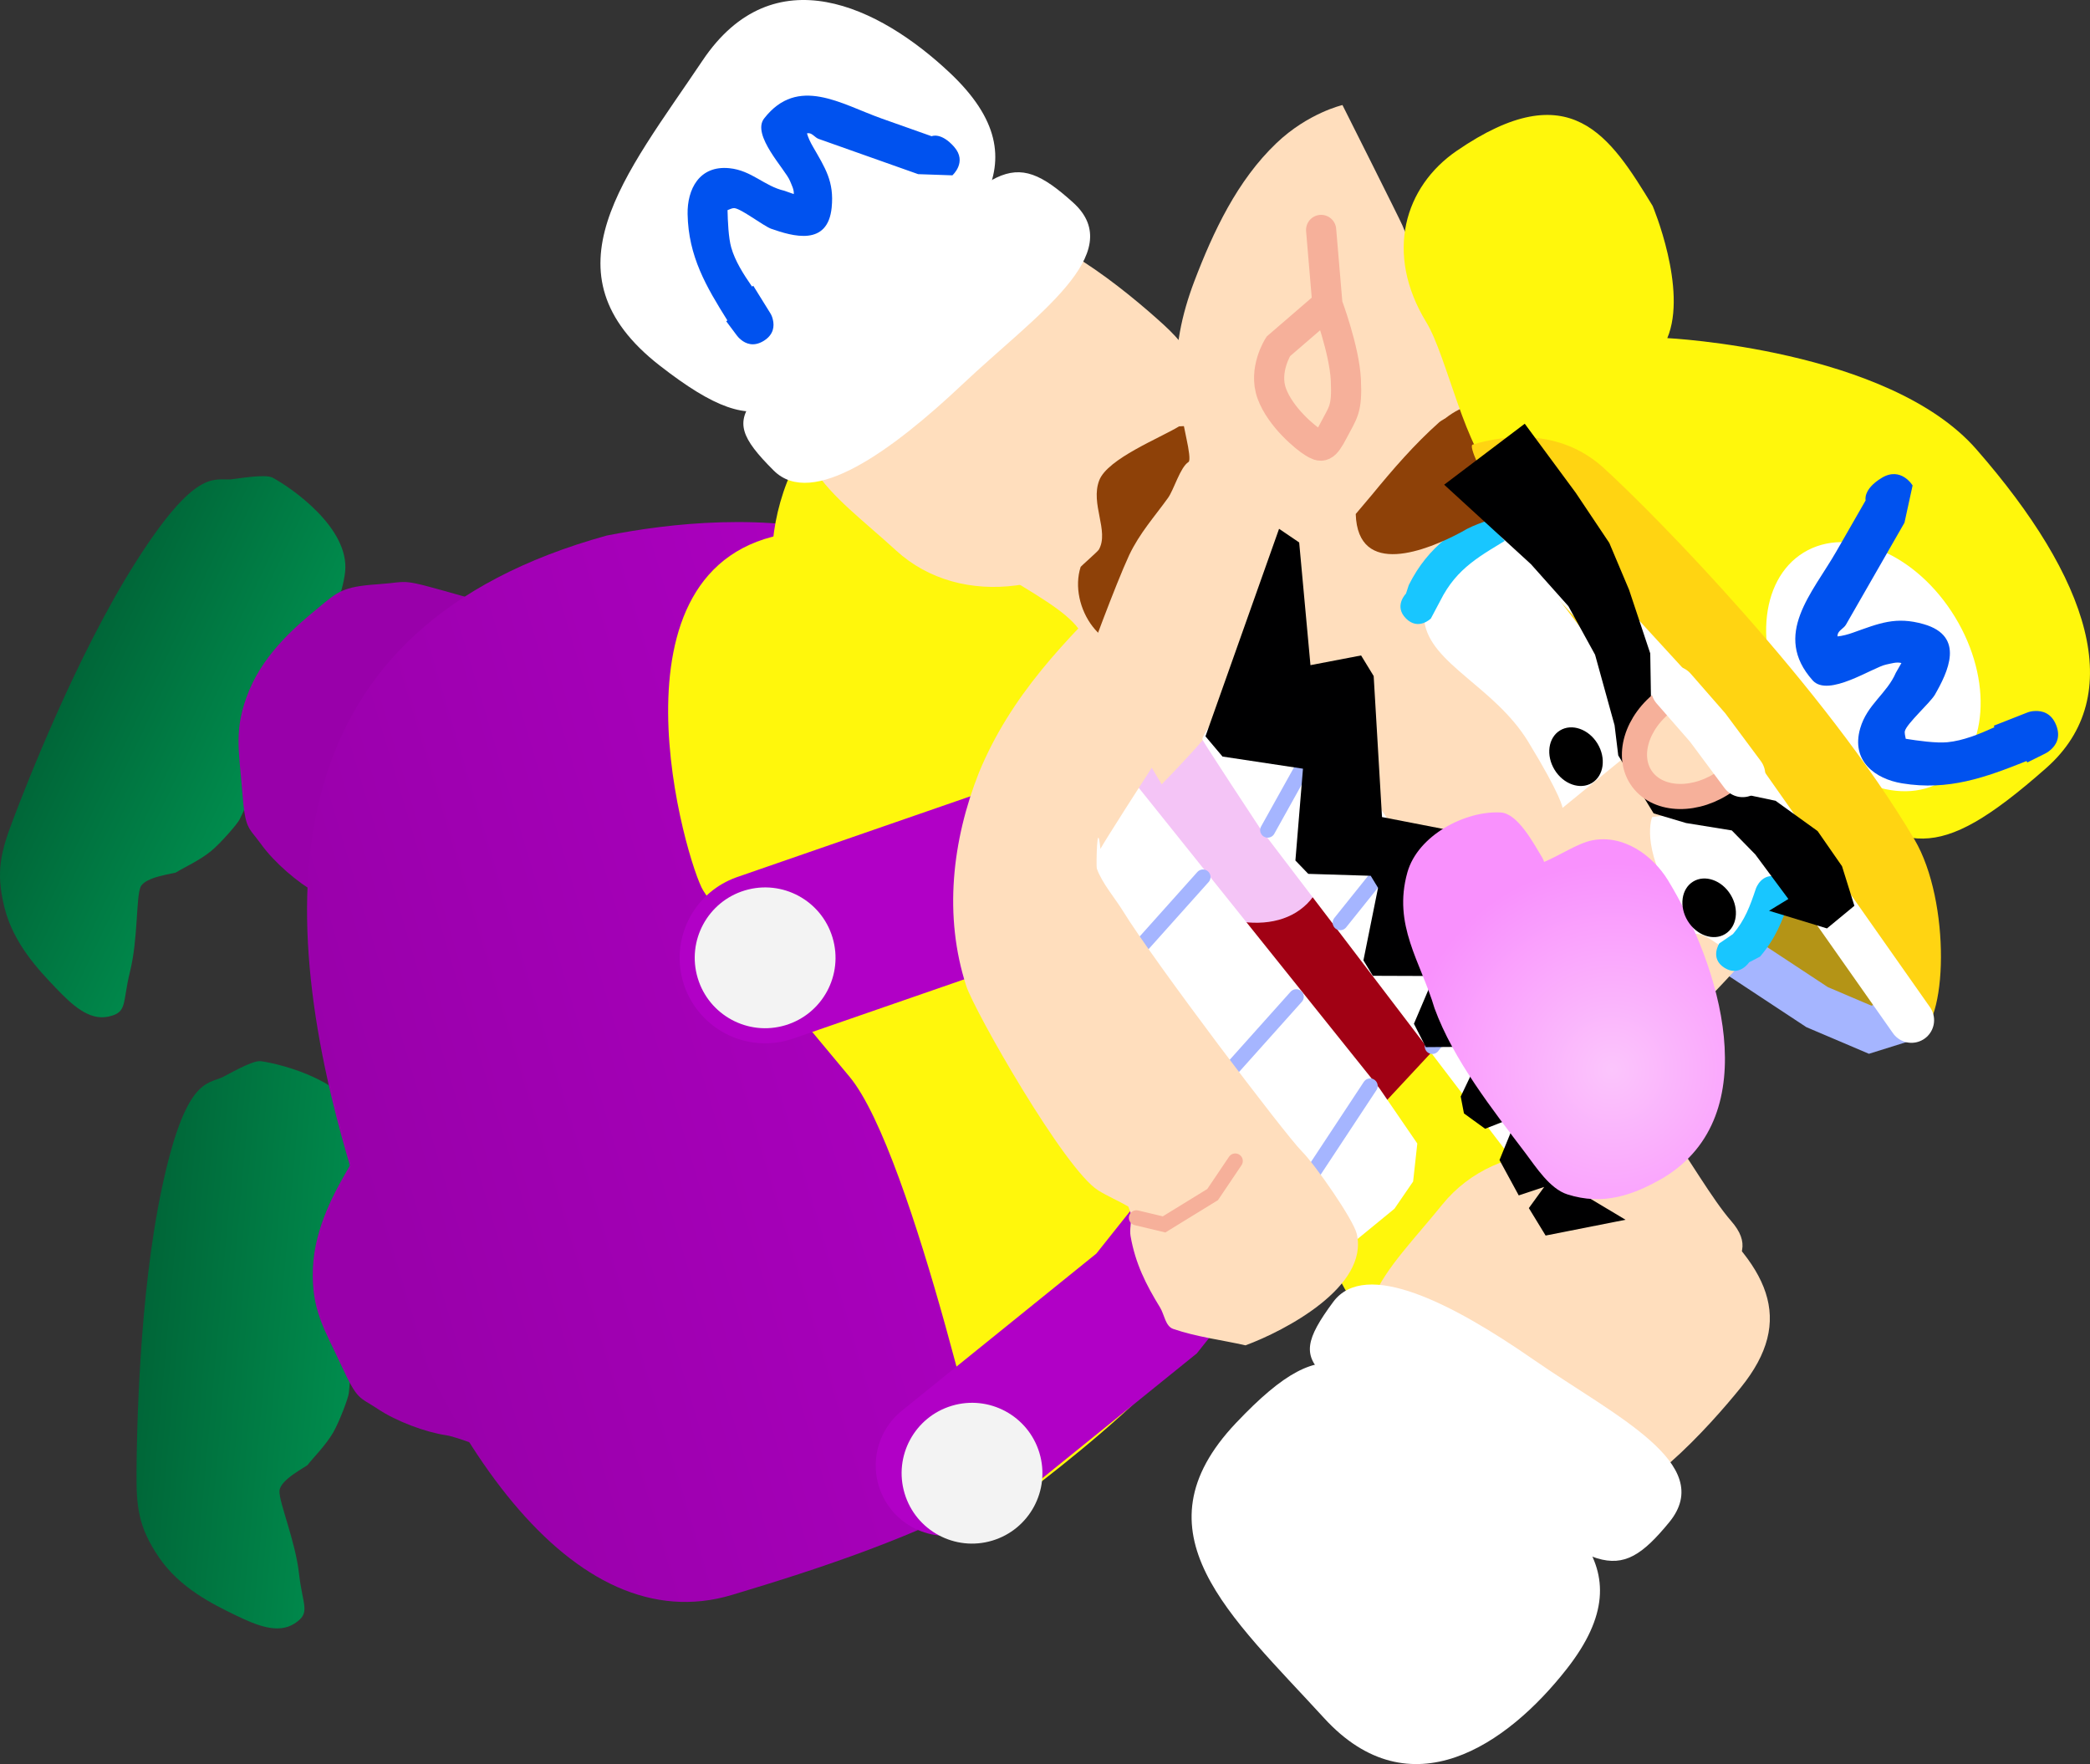 <svg version="1.1" xmlns="http://www.w3.org/2000/svg" xmlns:xlink="http://www.w3.org/1999/xlink" width="207.846" height="175.43" viewBox="0,0,207.846,175.43"><rect x="0" y="0" width="207.846" height="175.43" fill="#333333" stroke="none"/><defs><linearGradient x1="177.296" y1="213.115" x2="156.35" y2="211.236" gradientUnits="userSpaceOnUse" id="color-1"><stop offset="0" stop-color="#008c4d"/><stop offset="1" stop-color="#006638"/></linearGradient><linearGradient x1="167.818" y1="156.46" x2="148.836" y2="147.407" gradientUnits="userSpaceOnUse" id="color-2"><stop offset="0" stop-color="#008c4d"/><stop offset="1" stop-color="#006638"/></linearGradient><linearGradient x1="256.082" y1="170.377" x2="176.882" y2="194.105" gradientUnits="userSpaceOnUse" id="color-3"><stop offset="0" stop-color="#b100c6"/><stop offset="1" stop-color="#9900aa"/></linearGradient><radialGradient cx="302.497" cy="184.994" r="20.52" gradientUnits="userSpaceOnUse" id="color-4"><stop offset="0" stop-color="#fbc5fc"/><stop offset="1" stop-color="#f991fd"/></radialGradient></defs><g transform="translate(-142.21,-78.624)"><g data-paper-data="{&quot;isPaintingLayer&quot;:true}" fill="none" fill-rule="nonzero" stroke="none" stroke-width="none" stroke-linecap="none" stroke-linejoin="miter" stroke-miterlimit="10" stroke-dasharray="" stroke-dashoffset="0" font-family="none" font-weight="none" font-size="none" text-anchor="none" style="mix-blend-mode: normal"><g data-paper-data="{&quot;origPos&quot;:null,&quot;origRot&quot;:0}" stroke-width="0" stroke-linecap="round"><path d="M176.902,217.136c-0.045,0.504 -0.926,2.837 -1.547,3.925c-0.73,1.278 -2.098,2.637 -2.541,3.231c-0.148,0.198 -2.755,1.469 -2.811,2.6c-0.056,1.131 1.57,4.932 1.941,8.206c0.371,3.274 1.21,3.914 -0.447,4.98c-1.657,1.066 -3.777,0.189 -5.946,-0.868c-2.169,-1.057 -5.438,-2.652 -7.521,-5.695c-2.083,-3.043 -2.271,-5.074 -2.243,-8.568c0.027,-3.494 0.218,-17.406 2.532,-28.22c2.314,-10.814 4.469,-10.276 6.005,-10.974c0.463,-0.21 2.979,-1.714 3.825,-1.598c2.079,0.285 8.917,2.016 10.015,6.253c1.098,4.237 -0.271,15.702 -1.26,26.728z" data-paper-data="{&quot;origPos&quot;:null}" fill="url(#color-1)" stroke="#000000"/><path d="M181.639,190.453c3.225,-1.456 1.417,-1.282 8.87,-1.882c7.453,-0.6 11.415,-0.58 14.727,-0.017c3.664,0.623 2.034,27.459 -1.319,33.349c-3.353,5.89 -14.535,-0.137 -17.353,-0.553c-2.028,-0.299 -4.924,-1.369 -6.793,-2.618c-1.869,-1.249 -1.971,-0.753 -3.627,-4.341c-1.656,-3.588 -2.979,-5.457 -2.818,-9.624c0.161,-4.167 2.312,-7.872 3.579,-10.054c1.267,-2.182 1.508,-2.804 4.733,-4.261z" data-paper-data="{&quot;origPos&quot;:null}" fill="#9900aa" stroke="#b100c6"/></g><g data-paper-data="{&quot;origPos&quot;:null,&quot;origRot&quot;:0}" stroke-width="0" stroke-linecap="round"><path d="M166.049,160.092c-0.218,0.457 -1.855,2.337 -2.817,3.141c-1.129,0.944 -2.885,1.742 -3.507,2.145c-0.207,0.134 -3.094,0.418 -3.54,1.459c-0.446,1.04 -0.245,5.17 -1.037,8.369c-0.792,3.198 -0.228,4.091 -2.152,4.513c-1.924,0.422 -3.607,-1.138 -5.272,-2.884c-1.665,-1.746 -4.175,-4.379 -5.069,-7.957c-0.894,-3.578 -0.363,-5.547 0.879,-8.813c1.242,-3.266 6.263,-16.242 12.196,-25.574c5.934,-9.332 7.766,-8.078 9.449,-8.198c0.507,-0.036 3.39,-0.569 4.142,-0.167c1.85,0.991 7.657,4.994 7.212,9.348c-0.446,4.354 -5.72,14.626 -10.485,24.618z" data-paper-data="{&quot;origPos&quot;:null}" fill="url(#color-2)" stroke="#000000"/><path d="M179.777,136.726c3.53,-0.243 1.774,-0.708 8.971,1.324c7.196,2.032 10.903,3.429 13.812,5.11c3.218,1.859 -7.651,26.45 -12.844,30.804c-5.194,4.354 -13.578,-5.188 -16.076,-6.559c-1.797,-0.987 -4.139,-2.997 -5.457,-4.818c-1.318,-1.821 -1.585,-1.392 -1.889,-5.332c-0.303,-3.94 -0.894,-6.152 0.708,-10.003c1.602,-3.85 4.908,-6.575 6.855,-8.179c1.947,-1.604 2.39,-2.104 5.92,-2.347z" data-paper-data="{&quot;origPos&quot;:null}" fill="#9900aa" stroke="#b100c6"/></g><g data-paper-data="{&quot;origPos&quot;:null,&quot;origRot&quot;:0,&quot;index&quot;:null}" stroke-width="0" stroke-linecap="butt"><g data-paper-data="{&quot;origPos&quot;:null}" stroke="none"><path d="M304.16,213.183c-7.901,6.905 -11.177,13.133 -14.903,8.871c-7.79,-8.913 -13.296,-12.283 -12.492,-14.92c1.033,-3.389 21.352,-19.795 24.311,-21.744c3.537,-2.33 9.57,10.397 13.295,14.659c3.725,4.262 -2.31,6.229 -10.211,13.134z" data-paper-data="{&quot;origRot&quot;:0,&quot;origPos&quot;:null}" fill="#ffdebd"/><path d="M292.33,197.394c-7.901,6.905 -10.882,15.81 -13.901,12.87c-7.79,-8.913 -6.388,-21.639 -1.409,-27.072c1.033,-3.389 8.359,-3.79 11.348,-4.621c3.537,-2.33 9.536,0.779 13.262,5.042c3.725,4.262 -1.398,6.875 -9.299,13.781z" data-paper-data="{&quot;origRot&quot;:0,&quot;origPos&quot;:null}" fill="#fff70c"/></g><g data-paper-data="{&quot;origPos&quot;:null}"><path d="M282.115,216.627c-8.053,-6.51 -1.939,-11.452 3.529,-18.216c5.469,-6.764 16.43,-6.97 24.483,-0.46c8.053,6.51 10.675,11.889 5.206,18.653c-3.059,3.784 -10.583,12.245 -15.422,11.727c-8.878,-0.95 -10.853,-6.091 -17.797,-11.705z" data-paper-data="{&quot;origPos&quot;:null,&quot;origRot&quot;:0}" fill="#ffdebd" stroke="#ffdebd"/><g data-paper-data="{&quot;origPos&quot;:null,&quot;origRot&quot;:0}" fill="#ffffff" stroke="none"><path d="M265.125,220.134c9.618,-10.157 11.759,-5.824 22.166,1.378c10.407,7.202 18.969,12.546 10.749,23.053c-5.963,7.623 -15.616,14.246 -24.158,4.908c-9.321,-10.191 -19.058,-18.46 -8.757,-29.339z" data-paper-data="{&quot;origRot&quot;:0,&quot;origPos&quot;:null}"/><path d="M294.705,213.825c8.027,5.571 18.272,10.362 13.507,16.179c-5.331,6.508 -7.134,4.646 -20.027,-4.782c-14.687,-10.741 -18.887,-9.708 -13.392,-17.125c3.209,-4.331 11.884,0.157 19.911,5.728z" data-paper-data="{&quot;origRot&quot;:0,&quot;origPos&quot;:null}"/></g></g></g><g data-paper-data="{&quot;origPos&quot;:null,&quot;origRot&quot;:0}"><path d="M249.531,154.536c4.419,14.751 16.847,37.249 12.166,51.05c-6.283,18.524 -29.642,26.537 -46.702,31.648c-15.726,4.711 -29.706,-15.067 -37.878,-42.344c-8.172,-27.277 -7.549,-53.894 25.427,-63.007c12.351,-2.427 38.814,-4.625 46.987,22.653z" data-paper-data="{&quot;origPos&quot;:null,&quot;index&quot;:null}" fill="url(#color-3)" stroke="none" stroke-width="0" stroke-linecap="butt"/><path d="M256.378,158.226c4.419,14.751 13.161,33.656 8.48,47.457c-3.169,9.342 -23.855,23.826 -23.855,23.826c0,0 -7.965,-36.17 -14.303,-43.801c-2.842,-3.421 -11.555,-13.72 -14.564,-18.534c-1.577,-2.523 -10.574,-32.631 8.607,-35.523c12.351,-2.427 27.463,-0.702 35.635,26.576z" data-paper-data="{&quot;origPos&quot;:null,&quot;index&quot;:null}" fill="#fff70c" stroke="none" stroke-width="0" stroke-linecap="butt"/><path d="M218.3,173.876l33.576,-11.625" data-paper-data="{&quot;origPos&quot;:null}" fill="none" stroke="#b100c6" stroke-width="17" stroke-linecap="round"/><path d="M220.309,180.581c-3.703,1.11 -7.605,-0.993 -8.714,-4.697c-1.11,-3.703 0.993,-7.605 4.697,-8.714c3.703,-1.11 7.605,0.993 8.714,4.697c1.11,3.703 -0.993,7.605 -4.697,8.714z" data-paper-data="{&quot;origPos&quot;:null}" fill="#f3f3f3" stroke="none" stroke-width="0" stroke-linecap="butt"/><path d="M264.785,197.506l-8.549,10.743l-19.938,16.108" data-paper-data="{&quot;origPos&quot;:null,&quot;origRot&quot;:0}" fill="none" stroke="#b100c6" stroke-width="14" stroke-linecap="round"/><path d="M240.884,231.833c-3.703,1.11 -7.605,-0.993 -8.714,-4.697c-1.11,-3.703 0.993,-7.605 4.697,-8.714c3.703,-1.11 7.605,0.993 8.714,4.697c1.11,3.703 -0.993,7.605 -4.697,8.714z" data-paper-data="{&quot;origPos&quot;:null}" fill="#f3f3f3" stroke="none" stroke-width="0" stroke-linecap="butt"/></g><g data-paper-data="{&quot;origPos&quot;:null,&quot;origRot&quot;:0}" stroke-linecap="butt"><g data-paper-data="{&quot;origPos&quot;:null}" stroke="none" stroke-width="0"><path d="M231.374,109.46c3.047,-4.771 7.217,0.897 16.061,6.545c8.844,5.647 15.106,6.69 12.059,11.461c-3.047,4.771 -7.11,18.256 -10.956,16.481c-3.217,-1.485 -25.76,-14.671 -27.287,-17.868c-1.188,-2.487 3.752,-6.642 10.123,-16.619z" data-paper-data="{&quot;origRot&quot;:0,&quot;origPos&quot;:null}" fill="#ffdebd"/><path d="M222.428,122.735c2.546,-3.357 6.824,5.002 15.668,10.649c8.844,5.647 14.3,7.465 11.254,12.237c-3.047,4.771 -8.514,8.742 -12.359,6.966c-3.079,-0.375 -10.383,0.323 -11.911,-2.874c-5.734,-4.628 -9.022,-17.001 -2.651,-26.978z" data-paper-data="{&quot;origRot&quot;:0,&quot;origPos&quot;:null}" fill="#fff70c"/></g><g data-paper-data="{&quot;origPos&quot;:null}"><path d="M225.123,115.893c6.027,-6.588 7.211,-11.966 15.848,-14.232c4.707,-1.235 13.41,6.007 17.001,9.291c6.418,5.871 4.629,11.581 -2.361,19.222c-6.99,7.64 -17.859,9.075 -24.277,3.203c-6.418,-5.871 -13.201,-9.844 -6.212,-17.484z" data-paper-data="{&quot;origPos&quot;:null,&quot;origRot&quot;:0}" fill="#ffdebd" stroke="#ffdebd" stroke-width="0"/><g data-paper-data="{&quot;origPos&quot;:null,&quot;origRot&quot;:0}" fill="#ffffff" stroke="none" stroke-width="0"><path d="M207.799,114.964c-11.811,-9.217 -3.419,-18.849 4.275,-30.318c7.051,-10.51 17.585,-5.403 24.62,1.243c9.698,9.161 2.03,15.724 -7.184,24.4c-9.214,8.676 -10.683,13.28 -21.711,4.674z" data-paper-data="{&quot;origRot&quot;:0,&quot;origPos&quot;:null}"/><path d="M219.158,125.421c-6.542,-6.513 -2.235,-6.12 10.683,-18.934c11.339,-11.249 12.845,-13.359 19.088,-7.72c5.581,5.04 -3.834,11.308 -10.938,18.016c-7.105,6.708 -15.012,12.442 -18.832,8.639z" data-paper-data="{&quot;origRot&quot;:0,&quot;origPos&quot;:null}"/></g><path d="M237.103,93.237c1.321,1.502 -0.181,2.823 -0.181,2.823l-3.402,-0.117c-1.65,-0.584 -3.299,-1.169 -4.949,-1.753c-1.65,-0.584 -3.299,-1.169 -4.949,-1.753c-0.354,-0.125 -0.598,-0.536 -0.972,-0.568c-0.058,-0.005 -0.122,0.004 -0.189,0.02c0.13,0.443 0.332,0.869 0.578,1.296c1.236,2.146 2.137,3.492 1.879,6.076c-0.387,3.875 -3.839,2.884 -6.049,2.101c-0.811,-0.325 -2.95,-1.983 -3.633,-2.041c-0.192,-0.016 -0.452,0.116 -0.674,0.199c0.023,1.077 0.09,2.748 0.368,3.721c0.381,1.335 1.201,2.634 2.066,3.881l0.126,-0.078l1.679,2.704c0.133,0.21 0.226,0.444 0.274,0.689c0.137,0.585 0.107,1.434 -0.88,2.062c-0.017,0.011 -0.034,0.022 -0.051,0.032c-1.001,0.609 -1.776,0.263 -2.241,-0.119c-0.158,-0.12 -0.295,-0.261 -0.409,-0.418l-1.064,-1.422l0.115,-0.086c-2.087,-3.334 -3.88,-6.354 -3.955,-10.577c-0.043,-2.433 1.14,-4.859 4.155,-4.558c2.215,0.221 3.478,1.787 5.46,2.24c0.314,0.111 0.628,0.223 0.943,0.334c0.038,-0.451 -0.208,-0.885 -0.374,-1.306c-0.448,-1.13 -3.858,-4.566 -2.572,-6.216c3.353,-4.301 7.644,-1.424 11.706,0.015c1.65,0.584 3.299,1.169 4.949,1.753c0,0 0.927,-0.437 2.248,1.065z" data-paper-data="{&quot;origPos&quot;:null}" fill="#0052ef" stroke="none" stroke-width="0.5"/></g></g><g data-paper-data="{&quot;origPos&quot;:null,&quot;origRot&quot;:0}"><path d="M296.359,175.625l-5.766,0.804l-19.558,21.017l-25.856,-33.799l-0.784,-3.822l2.58,-4.715l19.448,-20.558l20.685,26.022z" data-paper-data="{&quot;origPos&quot;:null}" fill="#a10114" stroke="#a10114" stroke-width="0.5" stroke-linecap="round"/><path d="M251.95,148.205c3.584,-3.576 11.022,-1.932 16.613,3.671c5.591,5.604 7.219,13.045 3.635,16.621c-3.584,3.576 -11.022,1.932 -16.613,-3.671c-5.591,-5.604 -7.219,-13.045 -3.635,-16.621z" data-paper-data="{&quot;origPos&quot;:null,&quot;origRot&quot;:0}" fill="#f4c4f6" stroke="none" stroke-width="0" stroke-linecap="butt"/><g data-paper-data="{&quot;origPos&quot;:null}" stroke-linecap="round"><path d="M247.821,164.762l6.361,-9.386l25.202,31.462l3.774,5.505l-0.417,3.778l-1.858,2.707l-5.724,4.691z" data-paper-data="{&quot;origPos&quot;:null}" fill="#ffffff" stroke="#000000" stroke-width="0"/><path d="M272.39,195.831l6.077,-9.211" data-paper-data="{&quot;origPos&quot;:null}" fill="none" stroke="#a5b5ff" stroke-width="1.5"/><path d="M264.554,185.083l6.563,-7.336" data-paper-data="{&quot;origPos&quot;:null,&quot;origRot&quot;:0}" fill="none" stroke="#a5b5ff" stroke-width="1.5"/><path d="M255.281,173.176l6.563,-7.336" data-paper-data="{&quot;origPos&quot;:null,&quot;origRot&quot;:0}" fill="none" stroke="#a5b5ff" stroke-width="1.5"/></g><g data-paper-data="{&quot;origPos&quot;:null}"><path d="M269.717,133.092c1.218,3.3 -2.436,6.328 -2.648,6.525c-1.201,1.115 -14.743,22.116 -15.425,23.428c-0.338,-3.304 -0.429,1.742 -0.361,1.938c0.499,1.442 1.816,2.955 2.618,4.26c3.079,5.011 16.106,22.209 17.771,23.872c1.34,1.339 5.135,6.794 5.465,8.211c1.227,5.258 -7.144,9.639 -11.064,11.086c-2.396,-0.544 -4.864,-0.833 -7.187,-1.631c-0.788,-0.271 -0.873,-1.42 -1.309,-2.13c-1.419,-2.309 -2.452,-4.372 -2.932,-7.087c-0.123,-0.696 0.102,-1.416 0.041,-2.12c-0.018,-0.211 -0.165,-0.551 -0.27,-0.836c-0.977,-0.569 -2.03,-1.007 -2.99,-1.604c-3.37,-2.098 -12.317,-17.853 -13.119,-20.318c-2.266,-6.965 -1.413,-14.476 1.254,-21.226c3.18,-7.707 8.555,-13.135 14.371,-18.875c2.07,-2.043 9.362,-6.452 9.362,-6.452c0,0 4.691,-1.731 6.422,2.959z" data-paper-data="{&quot;origPos&quot;:null}" fill="#ffdebd" stroke="none" stroke-width="0.5" stroke-linecap="butt"/><path d="M265.054,194.079l-2.251,3.34l-2.272,1.396l-2.556,1.571l-2.751,-0.657" data-paper-data="{&quot;origPos&quot;:null}" fill="none" stroke="#f6b09a" stroke-width="1.5" stroke-linecap="round"/></g></g><g data-paper-data="{&quot;origPos&quot;:null,&quot;origRot&quot;:0}"><path d="M330.765,182.399c-3.565,1.44 -14.192,-6.743 -19.327,-15.154c-4.138,-6.778 2.653,-8.617 5.765,-10.517c3.111,-1.899 10.541,11.797 14.679,18.575c4.138,6.778 1.191,6.163 -1.116,7.096z" data-paper-data="{&quot;origPos&quot;:null}" fill="#b49416" stroke="none" stroke-width="0" stroke-linecap="butt"/><path d="M332.127,179.793l-3.935,1.231l-5.277,-2.246l-10.457,-6.894" data-paper-data="{&quot;origPos&quot;:null}" fill="none" stroke="#a5b5ff" stroke-width="4.5" stroke-linecap="round"/><path d="M263.201,121.852c1.466,2.44 1.463,4.155 1.434,6.889c-0.311,5.19 -3.189,11.901 -8.312,13.9c-4.423,1.726 -7.91,-3.748 -6.643,-7.647c0.035,-0.067 1.706,-1.532 1.81,-1.716c1.044,-1.849 -0.869,-4.534 0.037,-6.887c0.828,-2.15 6.052,-4.212 7.946,-5.369c0,0 3.354,-0.275 3.728,0.829z" data-paper-data="{&quot;origPos&quot;:null}" fill="#8e4108" stroke="none" stroke-width="0.5" stroke-linecap="butt"/><path d="M250.402,144.251c0,0 2.718,-7.443 4.113,-10.447c1.043,-2.18 2.474,-3.753 3.849,-5.662c0.594,-0.824 1.21,-3.052 2.041,-3.577c0.209,-0.132 0.019,-1.279 -0.178,-2.193c-0.388,-1.807 -0.727,-3.731 -0.922,-5.568c-0.362,-3.412 0.456,-6.979 1.658,-10.158c1.909,-5.015 4.291,-10.071 8.178,-13.782c3.152,-3.009 6.574,-3.793 6.574,-3.793c0,0 5.805,11.553 5.961,11.968c0.736,1.952 4.109,7.451 5.352,11.763c0.604,2.093 1.228,3.914 0.999,6.037c-0.087,0.804 -1.062,2.859 -0.898,3.116c1.451,2.278 5.534,4.368 7.687,5.978c5.831,4.361 26.97,32.649 26.456,38.789c-0.074,0.882 -0.858,1.549 -1.311,2.309c-1.661,2.783 -16.712,18.249 -19.826,20.812c-1.649,1.357 -4.373,1.192 -6.196,0.889c-0.825,-0.137 -4.47,-5.398 -5.627,-7.293c-5.571,-9.126 -11.029,-18.278 -17.179,-27.03c-1.529,-2.185 -3.786,-4.928 -4.735,-7.44c-0.122,-0.324 -1.752,-0.669 -1.912,-0.282c-0.776,1.874 -6.753,7.939 -6.753,7.939z" data-paper-data="{&quot;origPos&quot;:null}" fill="#ffdebd" stroke="none" stroke-width="0.5" stroke-linecap="butt"/><path d="M297.6,158.964c0,0 -0.078,-1.116 -3.416,-6.584c-3.338,-5.468 -9.757,-7.739 -10.326,-11.973c-0.495,-3.681 8.763,-10.747 9.809,-9.034c2.419,3.963 12.789,20.356 12.789,20.356l-8.855,7.236z" data-paper-data="{&quot;origPos&quot;:null}" fill="#ffffff" stroke="#f6b09a" stroke-width="0" stroke-linecap="butt"/><path d="M306.512,159.882c0,0 4.743,-0.796 7.223,0.701c2.583,1.559 5.46,4.913 5.46,4.913c0,0 -3.126,9.172 -6.137,7.027c-3.464,-2.467 -1.068,1.129 -4.407,-4.34c-3.338,-5.468 -2.139,-8.302 -2.139,-8.302z" data-paper-data="{&quot;index&quot;:null,&quot;origPos&quot;:null}" fill="#ffffff" stroke="#f6b09a" stroke-width="0" stroke-linecap="butt"/><path d="M282.032,140.128c-1.237,-1.238 0.001,-2.475 0.001,-2.475l0.279,-0.853c1.993,-3.982 4.807,-5.59 8.487,-7.836c0,0 1.494,-0.912 2.406,0.582c0.912,1.494 -0.582,2.406 -0.582,2.406c-3.156,1.927 -5.515,3.087 -7.181,6.416l-0.935,1.763c0,0 -1.238,1.237 -2.475,-0.001z" data-paper-data="{&quot;origPos&quot;:null}" fill="#18c6ff" stroke="none" stroke-width="0.5" stroke-linecap="butt"/><path d="M285.945,120.231l-0.003,-0.006c3.858,-2.987 5.983,-0.478 7.797,2.901c0.592,1.103 1.557,2.324 1.024,3.638c-1.461,3.605 -4.355,3.023 -7.203,4.762c-3.418,1.848 -10.323,4.605 -10.526,-1.787c-0,-0.002 1.581,-1.872 1.602,-1.897c2.111,-2.568 4.21,-5.008 6.701,-7.227c0,0 0.166,-0.148 0.433,-0.28l-0.01,-0.012c0,0 0.068,-0.042 0.185,-0.093z" data-paper-data="{&quot;origPos&quot;:null}" fill="#8e4108" stroke="none" stroke-width="0.5" stroke-linecap="butt"/><path d="M313.702,174.866c-1.485,-0.939 -0.51,-2.427 -0.51,-2.427l1.357,-0.928c1.195,-1.399 1.689,-2.759 2.28,-4.519c0,0 0.564,-1.679 2.248,-1.15c1.684,0.528 1.12,2.207 1.12,2.207c-0.732,2.18 -1.431,3.923 -2.955,5.707l-1.082,0.561c0,0 -0.975,1.488 -2.46,0.549z" data-paper-data="{&quot;origPos&quot;:null}" fill="#18c6ff" stroke="none" stroke-width="0.5" stroke-linecap="butt"/><path d="M345.702,155.001c-11.374,10.049 -13.764,7.765 -22.475,2.679c-12.693,-7.412 -20.308,-22.594 -32.13,-31.57c-3.104,-2.357 -4.976,-12.051 -7.037,-15.427c-4.215,-6.904 -2.132,-13.524 3.008,-17.053c11.338,-7.785 15.28,-1.429 19.495,5.475c0,0 3.5,8.294 1.457,13.143c0,0 22.003,1.077 30.727,11.047c11.23,12.834 15.123,24.49 6.955,31.707z" data-paper-data="{&quot;origPos&quot;:null}" fill="#fff70c" stroke="none" stroke-width="0" stroke-linecap="butt"/><path d="M335.445,156.274c-4.478,2.734 -11.211,-0.132 -15.039,-6.402c-3.827,-6.269 -3.3,-13.568 1.178,-16.302c4.478,-2.734 11.211,0.132 15.039,6.402c3.827,6.269 3.3,13.568 -1.178,16.302z" data-paper-data="{&quot;origPos&quot;:null}" fill="#ffffff" stroke="none" stroke-width="0" stroke-linecap="butt"/><path d="M329.357,126.138c1.91,-1.147 3.057,0.763 3.057,0.763l-0.809,3.705c-0.97,1.691 -1.94,3.381 -2.911,5.072c-0.97,1.691 -1.94,3.381 -2.911,5.072c-0.208,0.362 -0.707,0.548 -0.817,0.951c-0.017,0.062 -0.02,0.134 -0.016,0.212c0.512,-0.054 1.018,-0.19 1.536,-0.374c2.599,-0.925 4.254,-1.643 7.034,-0.844c4.168,1.199 2.392,4.784 1.092,7.048c-0.518,0.824 -2.763,2.836 -2.963,3.572c-0.056,0.207 0.037,0.519 0.083,0.779c1.185,0.19 3.029,0.451 4.151,0.341c1.539,-0.15 3.127,-0.789 4.665,-1.487l-0.06,-0.154l3.299,-1.299c0.257,-0.104 0.532,-0.159 0.81,-0.163c0.668,-0.033 1.592,0.17 2.084,1.376c0.009,0.021 0.017,0.042 0.025,0.063c0.467,1.218 -0.067,1.999 -0.578,2.432c-0.163,0.149 -0.345,0.271 -0.54,0.365l-1.77,0.881l-0.071,-0.143c-4.071,1.62 -7.738,2.981 -12.381,2.217c-2.674,-0.44 -5.096,-2.221 -4.163,-5.464c0.685,-2.382 2.654,-3.454 3.547,-5.534c0.185,-0.322 0.37,-0.644 0.554,-0.966c-0.487,-0.132 -1.011,0.051 -1.505,0.149c-1.328,0.264 -5.775,3.314 -7.325,1.575c-4.042,-4.534 -0.031,-8.661 2.358,-12.823c0.97,-1.691 1.94,-3.381 2.911,-5.072c0,0 -0.293,-1.103 1.617,-2.25z" data-paper-data="{&quot;origPos&quot;:null,&quot;origRot&quot;:0}" fill="#0052ef" stroke="none" stroke-width="0.5" stroke-linecap="butt"/><path d="M332.788,181.682c-0.848,0.259 -28.221,-33.752 -35.56,-43.47c-3.567,-4.723 -9.414,-15.116 -8.566,-15.374c3.135,-0.956 8.654,-1.648 13.003,2.299c5.255,4.77 22.029,21.921 30.932,36.968c3.64,6.151 3.325,18.622 0.191,19.577z" data-paper-data="{&quot;origPos&quot;:null}" fill="#ffd412" stroke="none" stroke-width="0" stroke-linecap="butt"/><path d="M273.593,101.49l0.629,7.427c0,0 1.683,4.475 1.83,7.475c0.146,3 -0.295,3.24 -1.219,5.04c-0.924,1.8 -1.21,1.683 -1.992,1.216c-0.782,-0.467 -3.294,-2.535 -4.154,-4.885c-0.86,-2.35 0.65,-4.693 0.65,-4.693l4.81,-4.147" data-paper-data="{&quot;origPos&quot;:null}" fill="none" stroke="#f6b09a" stroke-width="3" stroke-linecap="round"/><path d="M289.918,126.965l21.634,23.601l20.75,29.511" data-paper-data="{&quot;origPos&quot;:null}" fill="none" stroke="#ffffff" stroke-width="4.5" stroke-linecap="round"/><path d="M318.14,169.196l1.92,-1.172l-3.293,-4.434l-2.334,-2.383l-4.551,-0.737l-3.223,-0.961l-3.517,-5.761l-0.366,-2.999l-1.94,-7.017l-2.652,-4.825l-3.719,-4.173l-8.636,-7.909l8.014,-6.064l5.069,6.864l3.34,4.991l1.965,4.658l2.107,6.329l0.081,4.93l1.658,3.675l2.724,3.023l2.286,1.826l5.712,1.2l4.182,3.012l2.428,3.497l1.231,3.935l-2.727,2.25z" data-paper-data="{&quot;origPos&quot;:null}" fill="#000001" stroke="#ff0000" stroke-width="0" stroke-linecap="round"/><path d="M313.89,156.262c-2.947,2.141 -6.683,2.085 -8.345,-0.124c-1.661,-2.209 -0.619,-5.735 2.328,-7.876c2.947,-2.141 2.7,0.347 4.362,2.556c1.661,2.209 4.602,3.304 1.655,5.444z" data-paper-data="{&quot;origPos&quot;:null,&quot;origRot&quot;:0}" fill="#ffdebd" stroke="#f6b09a" stroke-width="2.5" stroke-linecap="butt"/><path d="M308.655,147.102l3.38,3.873l3.477,4.672" data-paper-data="{&quot;origPos&quot;:null}" fill="none" stroke="#ffffff" stroke-width="4.5" stroke-linecap="round"/><g data-paper-data="{&quot;origPos&quot;:null,&quot;index&quot;:null}" stroke-linecap="round"><path d="M297.197,184.879l-4.938,8.582l-24.811,-32.574c0,0 -5.675,-8.597 -5.671,-8.747c0.01,-0.449 1.408,-2.271 1.408,-2.271l4.509,-6.73l2.236,1.916z" data-paper-data="{&quot;origPos&quot;:null}" fill="#ffffff" stroke="#000000" stroke-width="0"/><path d="M272.979,152.739l-4.699,8.436" data-paper-data="{&quot;origPos&quot;:null}" fill="none" stroke="#a5b5ff" stroke-width="1.5"/><path d="M275.493,170.38l5.274,-6.577" data-paper-data="{&quot;origPos&quot;:null,&quot;origRot&quot;:0}" fill="none" stroke="#a5b5ff" stroke-width="1.5"/><path d="M289.922,176.11l-5.274,6.577" data-paper-data="{&quot;origPos&quot;:null,&quot;origRot&quot;:0}" fill="none" stroke="#a5b5ff" stroke-width="1.5"/></g><path d="M303.864,199.924l-7.946,1.57l-1.667,-2.731l1.527,-2.104l-2.532,0.843l-1.914,-3.518l1.784,-4.37l-3.215,1.26l-2.104,-1.527l-0.322,-1.678l2.363,-4.957l-5.831,0.045l-1.184,-2.323l2.022,-4.749l-6.106,-0.022l-0.938,-1.536l1.454,-7.214l-0.73,-1.195l-6.21,-0.192l-1.279,-1.328l0.753,-9.13l-8.001,-1.208l-1.696,-2.011l7.319,-20.637l2,1.357l1.123,12.202l5.035,-0.965l1.251,2.048l0.828,14.023l6.115,1.188l1.004,1.261l-1.416,7.66l5.906,0.846l1.013,2.428l-0.153,2.437l-1.594,2.379l3.64,0.589l1.63,2.286l-1.68,4.541l3.507,1.139l0.71,3.082l-1.281,2.891l3.536,0.419l-0.627,3.195l-0.162,1.27z" data-paper-data="{&quot;origPos&quot;:null}" fill="#000001" stroke="#ff0000" stroke-width="0" stroke-linecap="round"/><path d="M295.771,164.34c1.595,-0.67 3.369,-1.871 4.78,-2.148c3.115,-0.611 6.025,1.495 7.544,3.983c5.096,8.347 9.836,23.286 -0.416,29.545c-3.06,1.782 -6.045,2.814 -9.603,1.678c-1.744,-0.556 -3.116,-2.719 -4.168,-4.11c-3.275,-4.328 -7.156,-9.253 -9.035,-14.389c-1.382,-4.651 -4.177,-8.262 -2.702,-13.517c1.037,-3.694 5.769,-6.162 9.292,-5.958c1.703,0.099 3.298,3.14 4.095,4.446c0,0 0.11,0.181 0.214,0.47z" data-paper-data="{&quot;origPos&quot;:null}" fill="url(#color-4)" stroke="none" stroke-width="0.5" stroke-linecap="butt"/><path d="M301.076,152.569c0.439,0.72 0.598,1.517 0.5,2.226c-0.097,0.708 -0.453,1.326 -1.042,1.685c-0.589,0.36 -1.301,0.393 -1.975,0.156c-0.675,-0.236 -1.312,-0.742 -1.751,-1.462c-0.439,-0.72 -0.598,-1.517 -0.5,-2.226c0.097,-0.708 0.453,-1.326 1.042,-1.685c0.589,-0.36 1.301,-0.393 1.975,-0.156c0.675,0.236 1.312,0.742 1.751,1.462z" data-paper-data="{&quot;origPos&quot;:null}" id="ID0.651427554897964" fill="#000000" stroke="none" stroke-width="1.057" stroke-linecap="butt"/><path d="M314.316,167.598c0.439,0.72 0.598,1.517 0.5,2.226c-0.097,0.708 -0.453,1.326 -1.042,1.685c-0.589,0.36 -1.301,0.393 -1.975,0.156c-0.675,-0.236 -1.312,-0.742 -1.751,-1.462c-0.439,-0.72 -0.598,-1.517 -0.5,-2.226c0.097,-0.708 0.453,-1.326 1.042,-1.685c0.589,-0.36 1.301,-0.393 1.975,-0.156c0.675,0.236 1.312,0.742 1.751,1.462z" data-paper-data="{&quot;origPos&quot;:null}" id="ID0.651427554897964" fill="#000000" stroke="none" stroke-width="1.057" stroke-linecap="butt"/></g></g></g></svg>